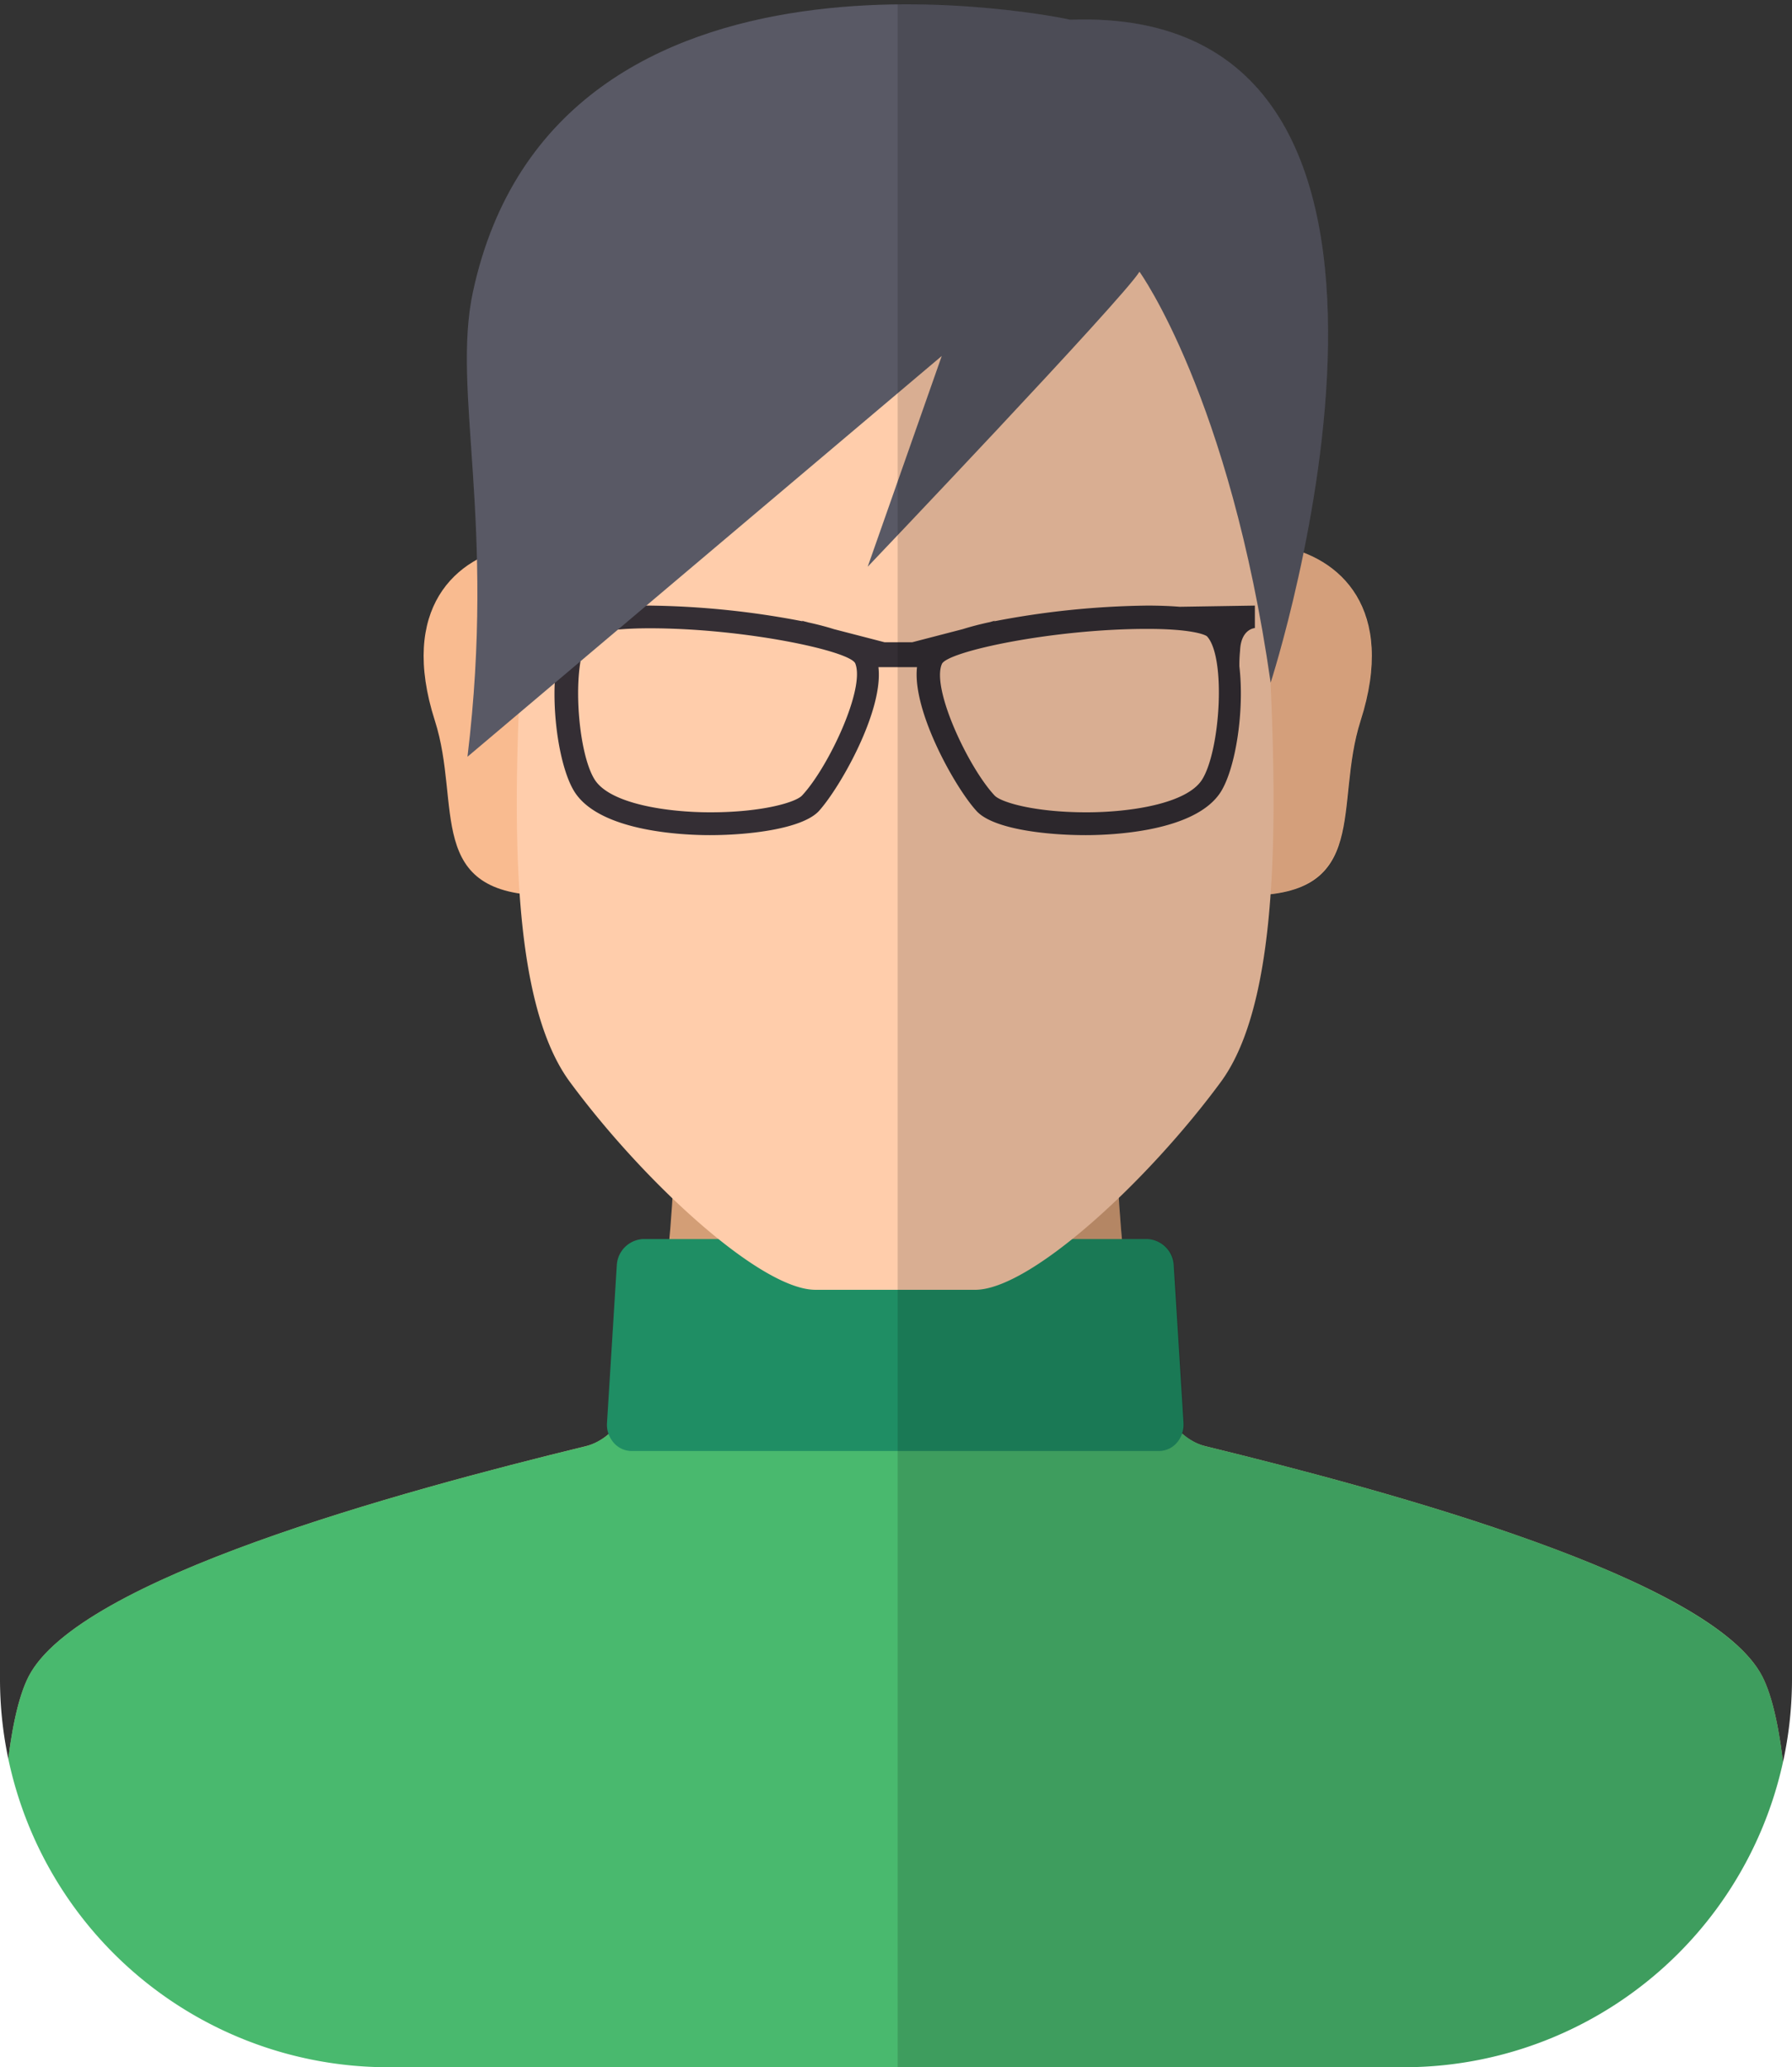 <svg id="Layer_1" data-name="Layer 1" xmlns="http://www.w3.org/2000/svg" width="150" height="173" viewBox="0 0 150 173"><rect x="0" y="0" width="150" height="173" fill="#333333" stroke="none"/><title>positions</title><path d="M147.52,140.31c-4.21-8.2-31-15.47-46.66-19.29-10-2.45-7.07-42.27-7.07-42.27H56.12s3,39.82-7.07,42.27C33.41,124.84,6.6,132.11,2.39,140.31-1.19,147.31.31,173,.31,173H149.59S151.1,147.31,147.52,140.31Z" fill="#d39e76"/><path d="M147.52,140.31c-4.21-8.2-31-15.47-46.66-19.29a4.34,4.34,0,0,1-1-.41c-2.1-1.16-3.53-4.16-4.51-8H54.59c-1,3.89-2.42,6.89-4.51,8a4.34,4.34,0,0,1-1,.41C33.41,124.84,6.6,132.11,2.39,140.31-1.19,147.31.31,173,.31,173H149.59S151.1,147.31,147.52,140.31Z" fill="#49b96e"/><path d="M96,103.69H53.88a2.32,2.32,0,0,0-2.25,2.18l-.82,13.2a2.26,2.26,0,0,0,.43,1.5,2,2,0,0,0,1.63.86H97a2,2,0,0,0,1.64-.86,2.31,2.31,0,0,0,.43-1.5l-.82-13.2A2.32,2.32,0,0,0,96,103.69Z" fill="#1f8e64"/><path d="M43.29,45.67c-5.24.9-9.88,5.31-6.89,14.64,2.27,7.06-.94,14.63,9.48,14.63Z" fill="#f9bb90"/><path d="M107,45.67c5.24.9,9.88,5.31,6.89,14.64-2.27,7.06.94,14.63-9.48,14.63Z" fill="#f9bb90"/><path d="M105.83,46.66c0-.75,0-1.51,0-2.27,0-20.76-12.37-32.87-27.74-32.87A28.16,28.16,0,0,0,75,11.7a27.9,27.9,0,0,0-3.19-.18C56.39,11.52,44,23.63,44,44.39c0,.76,0,1.52.06,2.27-.65,13.81-2.59,35.43,3.64,43.88s16,17.4,20.56,17.4H81.62c4.62,0,14.43-9.06,20.57-17.4S106.48,60.47,105.83,46.66Z" fill="#ffcdab"/><path d="M98.75,50.78c-.75-.06-1.64-.1-2.72-.1A71.42,71.42,0,0,0,83.19,52l.11-.06-.53.14c-.78.17-1.51.36-2.18.57l-4.24,1.1h-2.3l-4.25-1.1c-.66-.21-1.4-.4-2.18-.57l-.52-.14.11.06a71.42,71.42,0,0,0-12.84-1.32c-1.11,0-2,0-2.78.11h0l-6.41-.1v1.87s1.16.06,1.24,1.9c.11,2.59.11,1.54.11,1.54l0-.1c-.42,3.66.33,8.44,1.57,10.38,2.15,3.35,9.2,3.61,11.31,3.61,3.33,0,7.72-.53,9.12-2,1.81-2,5.43-8.41,5-12.06h3.23c-.42,3.65,3.2,10.11,5,12.06,1.39,1.49,5.78,2,9.12,2,2.11,0,9.16-.26,11.3-3.61,1.26-2,2-6.85,1.56-10.53,0-.27,0-.67.06-1.29.07-1.84,1.24-1.9,1.24-1.9V50.68ZM67.14,66.57c-.52.57-3.33,1.41-7.68,1.41-3.66,0-8.38-.72-9.67-2.72-1.54-2.4-2-10.26-.39-12.06.17-.17,1.39-.62,5-.62,7.91,0,16.75,1.89,17.19,2.94C72.44,57.64,69.32,64.24,67.14,66.57Zm33.47-1.31c-1.29,2-6,2.72-9.67,2.72-4.35,0-7.16-.84-7.69-1.41-2.18-2.33-5.3-8.93-4.41-11,.44-1.05,9.27-2.94,17.19-2.94,3.57,0,4.79.45,5,.62C102.65,55,102.14,62.86,100.61,65.26Z" fill="#342e34"/><path d="M106.36,57.13S124.76.36,89.58,1.65c0,0-43.08-9.45-50,22.81-1.78,8.32,1.94,19.15-.45,38.87l39.7-33.54L72.63,47.43S94,25,95.38,22.74C95.38,22.74,102.93,33.19,106.36,57.13Z" fill="#595965"/><path d="M126.74,128.4q-2.64-.9-5.36-1.76c-7.22-2.27-14.66-4.19-20.52-5.62a3.16,3.16,0,0,1-.52-.17h0a5.24,5.24,0,0,1-.48-.23h0A5.05,5.05,0,0,1,99,120a2.31,2.31,0,0,0,.13-.92l-.82-13.2A2.32,2.32,0,0,0,96,103.69H93.9c-.1-1.13-.19-2.28-.26-3.44a77.4,77.4,0,0,0,8.55-9.71c2.57-3.48,3.75-9.21,4.2-15.71,8-1,5.38-8,7.49-14.52,2.57-8-.51-12.42-4.76-14.05C112.47,29.84,114.89.72,89.58,1.65A71.06,71.06,0,0,0,75.14.36V173h74.45s1.51-25.69-2.07-32.69C145.28,136,136.67,131.86,126.74,128.4Z" opacity="0.15"/><path d="M0,140.59V173H32.4A32.5,32.5,0,0,1,0,140.59Z" fill="#fff"/><path d="M117.6,173H150v-32.4A32.5,32.5,0,0,1,117.6,173Z" fill="#fff"/></svg>